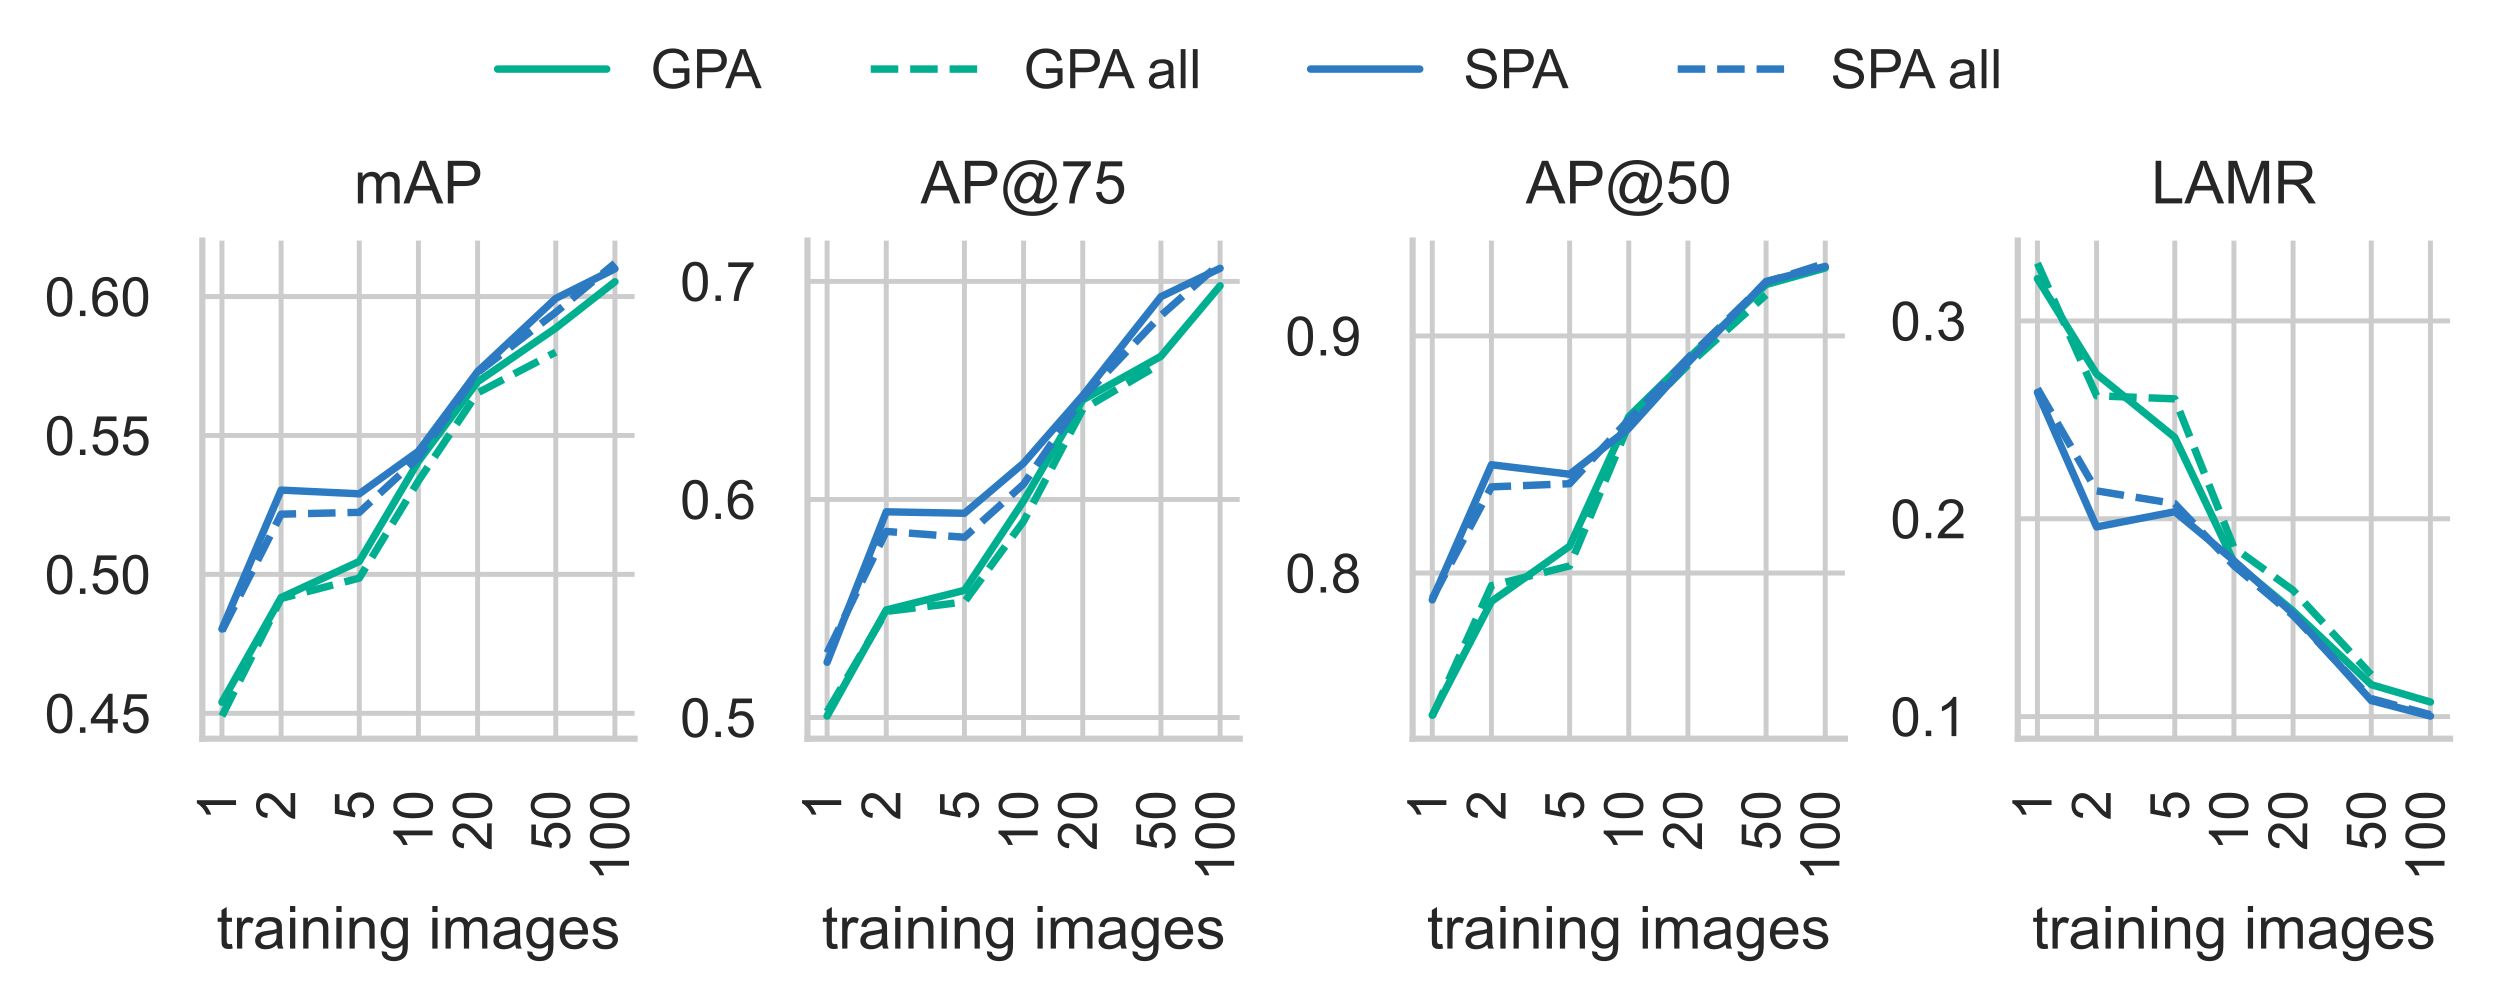 <?xml version="1.0" encoding="utf-8" standalone="no"?>
<!DOCTYPE svg PUBLIC "-//W3C//DTD SVG 1.1//EN"
  "http://www.w3.org/Graphics/SVG/1.1/DTD/svg11.dtd">
<!-- Created with matplotlib (https://matplotlib.org/) -->
<svg height="162.205pt" version="1.1" viewBox="0 0 403.179 162.205" width="403.179pt" xmlns="http://www.w3.org/2000/svg" xmlns:xlink="http://www.w3.org/1999/xlink">
 <defs>
  <style type="text/css">*{stroke-linecap:butt;stroke-linejoin:round;}</style>
 </defs>
 <g id="figure_1">
  <g id="patch_1">
   <path d="M 0 162.205 
L 403.179 162.205 
L 403.179 0 
L 0 0 
z
" style="fill:#ffffff;"/>
  </g>
  <g id="axes_1">
   <g id="patch_2">
    <path d="M 32.626 119.132 
L 102.337 119.132 
L 102.337 38.8 
L 32.626 38.8 
z
" style="fill:#ffffff;"/>
   </g>
   <g id="matplotlib.axis_1">
    <g id="xtick_1">
     <g id="line2d_1">
      <path clip-path="url(#p2228c6a310)" d="M 35.794 119.132 
L 35.794 38.8 
" style="fill:none;stroke:#cccccc;stroke-linecap:round;stroke-width:0.8;"/>
     </g>
     <g id="text_1">
      <!-- 1 -->
      <g style="fill:#262626;" transform="translate(38.069 132.326)rotate(-90)scale(0.088 -0.088)">
       <defs>
        <path d="M 37.25 0 
L 28.469 0 
L 28.469 56 
Q 25.297 52.984 20.141 49.953 
Q 14.984 46.922 10.891 45.406 
L 10.891 53.906 
Q 18.266 57.375 23.781 62.297 
Q 29.297 67.234 31.594 71.875 
L 37.25 71.875 
z
" id="ArialMT-49"/>
       </defs>
       <use xlink:href="#ArialMT-49"/>
      </g>
     </g>
    </g>
    <g id="xtick_2">
     <g id="line2d_2">
      <path clip-path="url(#p2228c6a310)" d="M 45.333 119.132 
L 45.333 38.8 
" style="fill:none;stroke:#cccccc;stroke-linecap:round;stroke-width:0.8;"/>
     </g>
     <g id="text_2">
      <!-- 2 -->
      <g style="fill:#262626;" transform="translate(47.608 132.326)rotate(-90)scale(0.088 -0.088)">
       <defs>
        <path d="M 50.344 8.453 
L 50.344 0 
L 3.031 0 
Q 2.938 3.172 4.047 6.109 
Q 5.859 10.938 9.828 15.625 
Q 13.812 20.312 21.344 26.469 
Q 33.016 36.031 37.109 41.625 
Q 41.219 47.219 41.219 52.203 
Q 41.219 57.422 37.469 61 
Q 33.734 64.594 27.734 64.594 
Q 21.391 64.594 17.578 60.781 
Q 13.766 56.984 13.719 50.25 
L 4.688 51.172 
Q 5.609 61.281 11.656 66.578 
Q 17.719 71.875 27.938 71.875 
Q 38.234 71.875 44.234 66.156 
Q 50.25 60.453 50.25 52 
Q 50.25 47.703 48.484 43.547 
Q 46.734 39.406 42.656 34.812 
Q 38.578 30.219 29.109 22.219 
Q 21.188 15.578 18.938 13.203 
Q 16.703 10.844 15.234 8.453 
z
" id="ArialMT-50"/>
       </defs>
       <use xlink:href="#ArialMT-50"/>
      </g>
     </g>
    </g>
    <g id="xtick_3">
     <g id="line2d_3">
      <path clip-path="url(#p2228c6a310)" d="M 57.943 119.132 
L 57.943 38.8 
" style="fill:none;stroke:#cccccc;stroke-linecap:round;stroke-width:0.8;"/>
     </g>
     <g id="text_3">
      <!-- 5 -->
      <g style="fill:#262626;" transform="translate(60.217 132.326)rotate(-90)scale(0.088 -0.088)">
       <defs>
        <path d="M 4.156 18.75 
L 13.375 19.531 
Q 14.406 12.797 18.141 9.391 
Q 21.875 6 27.156 6 
Q 33.5 6 37.891 10.781 
Q 42.281 15.578 42.281 23.484 
Q 42.281 31 38.062 35.344 
Q 33.844 39.703 27 39.703 
Q 22.75 39.703 19.328 37.766 
Q 15.922 35.844 13.969 32.766 
L 5.719 33.844 
L 12.641 70.609 
L 48.25 70.609 
L 48.25 62.203 
L 19.672 62.203 
L 15.828 42.969 
Q 22.266 47.469 29.344 47.469 
Q 38.719 47.469 45.156 40.969 
Q 51.609 34.469 51.609 24.266 
Q 51.609 14.547 45.953 7.469 
Q 39.062 -1.219 27.156 -1.219 
Q 17.391 -1.219 11.203 4.25 
Q 5.031 9.719 4.156 18.75 
z
" id="ArialMT-53"/>
       </defs>
       <use xlink:href="#ArialMT-53"/>
      </g>
     </g>
    </g>
    <g id="xtick_4">
     <g id="line2d_4">
      <path clip-path="url(#p2228c6a310)" d="M 67.481 119.132 
L 67.481 38.8 
" style="fill:none;stroke:#cccccc;stroke-linecap:round;stroke-width:0.8;"/>
     </g>
     <g id="text_4">
      <!-- 10 -->
      <g style="fill:#262626;" transform="translate(69.756 137.219)rotate(-90)scale(0.088 -0.088)">
       <defs>
        <path d="M 4.156 35.297 
Q 4.156 48 6.766 55.734 
Q 9.375 63.484 14.516 67.672 
Q 19.672 71.875 27.484 71.875 
Q 33.25 71.875 37.594 69.547 
Q 41.938 67.234 44.766 62.859 
Q 47.609 58.5 49.219 52.219 
Q 50.828 45.953 50.828 35.297 
Q 50.828 22.703 48.234 14.969 
Q 45.656 7.234 40.5 3 
Q 35.359 -1.219 27.484 -1.219 
Q 17.141 -1.219 11.234 6.203 
Q 4.156 15.141 4.156 35.297 
z
M 13.188 35.297 
Q 13.188 17.672 17.312 11.828 
Q 21.438 6 27.484 6 
Q 33.547 6 37.672 11.859 
Q 41.797 17.719 41.797 35.297 
Q 41.797 52.984 37.672 58.781 
Q 33.547 64.594 27.391 64.594 
Q 21.344 64.594 17.719 59.469 
Q 13.188 52.938 13.188 35.297 
z
" id="ArialMT-48"/>
       </defs>
       <use xlink:href="#ArialMT-49"/>
       <use x="55.615" xlink:href="#ArialMT-48"/>
      </g>
     </g>
    </g>
    <g id="xtick_5">
     <g id="line2d_5">
      <path clip-path="url(#p2228c6a310)" d="M 77.02 119.132 
L 77.02 38.8 
" style="fill:none;stroke:#cccccc;stroke-linecap:round;stroke-width:0.8;"/>
     </g>
     <g id="text_5">
      <!-- 20 -->
      <g style="fill:#262626;" transform="translate(79.295 137.219)rotate(-90)scale(0.088 -0.088)">
       <use xlink:href="#ArialMT-50"/>
       <use x="55.615" xlink:href="#ArialMT-48"/>
      </g>
     </g>
    </g>
    <g id="xtick_6">
     <g id="line2d_6">
      <path clip-path="url(#p2228c6a310)" d="M 89.629 119.132 
L 89.629 38.8 
" style="fill:none;stroke:#cccccc;stroke-linecap:round;stroke-width:0.8;"/>
     </g>
     <g id="text_6">
      <!-- 50 -->
      <g style="fill:#262626;" transform="translate(91.904 137.219)rotate(-90)scale(0.088 -0.088)">
       <use xlink:href="#ArialMT-53"/>
       <use x="55.615" xlink:href="#ArialMT-48"/>
      </g>
     </g>
    </g>
    <g id="xtick_7">
     <g id="line2d_7">
      <path clip-path="url(#p2228c6a310)" d="M 99.168 119.132 
L 99.168 38.8 
" style="fill:none;stroke:#cccccc;stroke-linecap:round;stroke-width:0.8;"/>
     </g>
     <g id="text_7">
      <!-- 100 -->
      <g style="fill:#262626;" transform="translate(101.443 142.113)rotate(-90)scale(0.088 -0.088)">
       <use xlink:href="#ArialMT-49"/>
       <use x="55.615" xlink:href="#ArialMT-48"/>
       <use x="111.23" xlink:href="#ArialMT-48"/>
      </g>
     </g>
    </g>
    <g id="xtick_8"/>
    <g id="xtick_9"/>
    <g id="xtick_10"/>
    <g id="xtick_11"/>
    <g id="xtick_12"/>
    <g id="xtick_13"/>
    <g id="xtick_14"/>
    <g id="xtick_15"/>
    <g id="xtick_16"/>
    <g id="xtick_17"/>
    <g id="xtick_18"/>
    <g id="xtick_19"/>
    <g id="xtick_20"/>
    <g id="xtick_21"/>
    <g id="text_8">
     <!-- training images -->
     <g style="fill:#262626;" transform="translate(34.933 152.984)scale(0.096 -0.096)">
      <defs>
       <path d="M 25.781 7.859 
L 27.047 0.094 
Q 23.344 -0.688 20.406 -0.688 
Q 15.625 -0.688 12.984 0.828 
Q 10.359 2.344 9.281 4.812 
Q 8.203 7.281 8.203 15.188 
L 8.203 45.016 
L 1.766 45.016 
L 1.766 51.859 
L 8.203 51.859 
L 8.203 64.703 
L 16.938 69.969 
L 16.938 51.859 
L 25.781 51.859 
L 25.781 45.016 
L 16.938 45.016 
L 16.938 14.703 
Q 16.938 10.938 17.406 9.859 
Q 17.875 8.797 18.922 8.156 
Q 19.969 7.516 21.922 7.516 
Q 23.391 7.516 25.781 7.859 
z
" id="ArialMT-116"/>
       <path d="M 6.5 0 
L 6.5 51.859 
L 14.406 51.859 
L 14.406 44 
Q 17.438 49.516 20 51.266 
Q 22.562 53.031 25.641 53.031 
Q 30.078 53.031 34.672 50.203 
L 31.641 42.047 
Q 28.422 43.953 25.203 43.953 
Q 22.312 43.953 20.016 42.219 
Q 17.719 40.484 16.75 37.406 
Q 15.281 32.719 15.281 27.156 
L 15.281 0 
z
" id="ArialMT-114"/>
       <path d="M 40.438 6.391 
Q 35.547 2.25 31.031 0.531 
Q 26.516 -1.172 21.344 -1.172 
Q 12.797 -1.172 8.203 3 
Q 3.609 7.172 3.609 13.672 
Q 3.609 17.484 5.344 20.625 
Q 7.078 23.781 9.891 25.688 
Q 12.703 27.594 16.219 28.562 
Q 18.797 29.25 24.031 29.891 
Q 34.672 31.156 39.703 32.906 
Q 39.75 34.719 39.75 35.203 
Q 39.75 40.578 37.25 42.781 
Q 33.891 45.75 27.25 45.75 
Q 21.047 45.75 18.094 43.578 
Q 15.141 41.406 13.719 35.891 
L 5.125 37.062 
Q 6.297 42.578 8.984 45.969 
Q 11.672 49.359 16.75 51.188 
Q 21.828 53.031 28.516 53.031 
Q 35.156 53.031 39.297 51.469 
Q 43.453 49.906 45.406 47.531 
Q 47.359 45.172 48.141 41.547 
Q 48.578 39.312 48.578 33.453 
L 48.578 21.734 
Q 48.578 9.469 49.141 6.219 
Q 49.703 2.984 51.375 0 
L 42.188 0 
Q 40.828 2.734 40.438 6.391 
z
M 39.703 26.031 
Q 34.906 24.078 25.344 22.703 
Q 19.922 21.922 17.672 20.938 
Q 15.438 19.969 14.203 18.094 
Q 12.984 16.219 12.984 13.922 
Q 12.984 10.406 15.641 8.062 
Q 18.312 5.719 23.438 5.719 
Q 28.516 5.719 32.469 7.938 
Q 36.422 10.156 38.281 14.016 
Q 39.703 17 39.703 22.797 
z
" id="ArialMT-97"/>
       <path d="M 6.641 61.469 
L 6.641 71.578 
L 15.438 71.578 
L 15.438 61.469 
z
M 6.641 0 
L 6.641 51.859 
L 15.438 51.859 
L 15.438 0 
z
" id="ArialMT-105"/>
       <path d="M 6.594 0 
L 6.594 51.859 
L 14.5 51.859 
L 14.5 44.484 
Q 20.219 53.031 31 53.031 
Q 35.688 53.031 39.625 51.344 
Q 43.562 49.656 45.516 46.922 
Q 47.469 44.188 48.25 40.438 
Q 48.734 37.984 48.734 31.891 
L 48.734 0 
L 39.938 0 
L 39.938 31.547 
Q 39.938 36.922 38.906 39.578 
Q 37.891 42.234 35.281 43.812 
Q 32.672 45.406 29.156 45.406 
Q 23.531 45.406 19.453 41.844 
Q 15.375 38.281 15.375 28.328 
L 15.375 0 
z
" id="ArialMT-110"/>
       <path d="M 4.984 -4.297 
L 13.531 -5.562 
Q 14.062 -9.516 16.5 -11.328 
Q 19.781 -13.766 25.438 -13.766 
Q 31.547 -13.766 34.859 -11.328 
Q 38.188 -8.891 39.359 -4.5 
Q 40.047 -1.812 39.984 6.781 
Q 34.234 0 25.641 0 
Q 14.938 0 9.078 7.719 
Q 3.219 15.438 3.219 26.219 
Q 3.219 33.641 5.906 39.906 
Q 8.594 46.188 13.688 49.609 
Q 18.797 53.031 25.688 53.031 
Q 34.859 53.031 40.828 45.609 
L 40.828 51.859 
L 48.922 51.859 
L 48.922 7.031 
Q 48.922 -5.078 46.453 -10.125 
Q 44 -15.188 38.641 -18.109 
Q 33.297 -21.047 25.484 -21.047 
Q 16.219 -21.047 10.5 -16.875 
Q 4.781 -12.703 4.984 -4.297 
z
M 12.25 26.859 
Q 12.25 16.656 16.297 11.969 
Q 20.359 7.281 26.469 7.281 
Q 32.516 7.281 36.609 11.938 
Q 40.719 16.609 40.719 26.562 
Q 40.719 36.078 36.5 40.906 
Q 32.281 45.75 26.312 45.75 
Q 20.453 45.75 16.344 40.984 
Q 12.25 36.234 12.25 26.859 
z
" id="ArialMT-103"/>
       <path id="ArialMT-32"/>
       <path d="M 6.594 0 
L 6.594 51.859 
L 14.453 51.859 
L 14.453 44.578 
Q 16.891 48.391 20.938 50.703 
Q 25 53.031 30.172 53.031 
Q 35.938 53.031 39.625 50.641 
Q 43.312 48.25 44.828 43.953 
Q 50.984 53.031 60.844 53.031 
Q 68.562 53.031 72.703 48.75 
Q 76.859 44.484 76.859 35.594 
L 76.859 0 
L 68.109 0 
L 68.109 32.672 
Q 68.109 37.938 67.25 40.25 
Q 66.406 42.578 64.156 43.984 
Q 61.922 45.406 58.891 45.406 
Q 53.422 45.406 49.797 41.766 
Q 46.188 38.141 46.188 30.125 
L 46.188 0 
L 37.406 0 
L 37.406 33.688 
Q 37.406 39.547 35.25 42.469 
Q 33.109 45.406 28.219 45.406 
Q 24.516 45.406 21.359 43.453 
Q 18.219 41.5 16.797 37.734 
Q 15.375 33.984 15.375 26.906 
L 15.375 0 
z
" id="ArialMT-109"/>
       <path d="M 42.094 16.703 
L 51.172 15.578 
Q 49.031 7.625 43.219 3.219 
Q 37.406 -1.172 28.375 -1.172 
Q 17 -1.172 10.328 5.828 
Q 3.656 12.844 3.656 25.484 
Q 3.656 38.578 10.391 45.797 
Q 17.141 53.031 27.875 53.031 
Q 38.281 53.031 44.875 45.953 
Q 51.469 38.875 51.469 26.031 
Q 51.469 25.25 51.422 23.688 
L 12.75 23.688 
Q 13.234 15.141 17.578 10.594 
Q 21.922 6.062 28.422 6.062 
Q 33.25 6.062 36.672 8.594 
Q 40.094 11.141 42.094 16.703 
z
M 13.234 30.906 
L 42.188 30.906 
Q 41.609 37.453 38.875 40.719 
Q 34.672 45.797 27.984 45.797 
Q 21.922 45.797 17.797 41.75 
Q 13.672 37.703 13.234 30.906 
z
" id="ArialMT-101"/>
       <path d="M 3.078 15.484 
L 11.766 16.844 
Q 12.5 11.625 15.844 8.844 
Q 19.188 6.062 25.203 6.062 
Q 31.25 6.062 34.172 8.516 
Q 37.109 10.984 37.109 14.312 
Q 37.109 17.281 34.516 19 
Q 32.719 20.172 25.531 21.969 
Q 15.875 24.422 12.141 26.203 
Q 8.406 27.984 6.469 31.125 
Q 4.547 34.281 4.547 38.094 
Q 4.547 41.547 6.125 44.5 
Q 7.719 47.469 10.453 49.422 
Q 12.5 50.922 16.031 51.969 
Q 19.578 53.031 23.641 53.031 
Q 29.734 53.031 34.344 51.266 
Q 38.969 49.516 41.156 46.5 
Q 43.359 43.5 44.188 38.484 
L 35.594 37.312 
Q 35.016 41.312 32.203 43.547 
Q 29.391 45.797 24.266 45.797 
Q 18.219 45.797 15.625 43.797 
Q 13.031 41.797 13.031 39.109 
Q 13.031 37.406 14.109 36.031 
Q 15.188 34.625 17.484 33.688 
Q 18.797 33.203 25.25 31.453 
Q 34.578 28.953 38.25 27.359 
Q 41.938 25.781 44.031 22.75 
Q 46.141 19.734 46.141 15.234 
Q 46.141 10.844 43.578 6.953 
Q 41.016 3.078 36.172 0.953 
Q 31.344 -1.172 25.25 -1.172 
Q 15.141 -1.172 9.844 3.031 
Q 4.547 7.234 3.078 15.484 
z
" id="ArialMT-115"/>
      </defs>
      <use xlink:href="#ArialMT-116"/>
      <use x="27.783" xlink:href="#ArialMT-114"/>
      <use x="61.084" xlink:href="#ArialMT-97"/>
      <use x="116.699" xlink:href="#ArialMT-105"/>
      <use x="138.916" xlink:href="#ArialMT-110"/>
      <use x="194.531" xlink:href="#ArialMT-105"/>
      <use x="216.748" xlink:href="#ArialMT-110"/>
      <use x="272.363" xlink:href="#ArialMT-103"/>
      <use x="327.979" xlink:href="#ArialMT-32"/>
      <use x="355.762" xlink:href="#ArialMT-105"/>
      <use x="377.979" xlink:href="#ArialMT-109"/>
      <use x="461.279" xlink:href="#ArialMT-97"/>
      <use x="516.895" xlink:href="#ArialMT-103"/>
      <use x="572.51" xlink:href="#ArialMT-101"/>
      <use x="628.125" xlink:href="#ArialMT-115"/>
     </g>
    </g>
   </g>
   <g id="matplotlib.axis_2">
    <g id="ytick_1">
     <g id="line2d_8">
      <path clip-path="url(#p2228c6a310)" d="M 32.626 115.033 
L 102.337 115.033 
" style="fill:none;stroke:#cccccc;stroke-linecap:round;stroke-width:0.8;"/>
     </g>
     <g id="text_9">
      <!-- 0.45 -->
      <g style="fill:#262626;" transform="translate(7.2 118.182)scale(0.088 -0.088)">
       <defs>
        <path d="M 9.078 0 
L 9.078 10.016 
L 19.094 10.016 
L 19.094 0 
z
" id="ArialMT-46"/>
        <path d="M 32.328 0 
L 32.328 17.141 
L 1.266 17.141 
L 1.266 25.203 
L 33.938 71.578 
L 41.109 71.578 
L 41.109 25.203 
L 50.781 25.203 
L 50.781 17.141 
L 41.109 17.141 
L 41.109 0 
z
M 32.328 25.203 
L 32.328 57.469 
L 9.906 25.203 
z
" id="ArialMT-52"/>
       </defs>
       <use xlink:href="#ArialMT-48"/>
       <use x="55.615" xlink:href="#ArialMT-46"/>
       <use x="83.398" xlink:href="#ArialMT-52"/>
       <use x="139.014" xlink:href="#ArialMT-53"/>
      </g>
     </g>
    </g>
    <g id="ytick_2">
     <g id="line2d_9">
      <path clip-path="url(#p2228c6a310)" d="M 32.626 92.631 
L 102.337 92.631 
" style="fill:none;stroke:#cccccc;stroke-linecap:round;stroke-width:0.8;"/>
     </g>
     <g id="text_10">
      <!-- 0.50 -->
      <g style="fill:#262626;" transform="translate(7.2 95.78)scale(0.088 -0.088)">
       <use xlink:href="#ArialMT-48"/>
       <use x="55.615" xlink:href="#ArialMT-46"/>
       <use x="83.398" xlink:href="#ArialMT-53"/>
       <use x="139.014" xlink:href="#ArialMT-48"/>
      </g>
     </g>
    </g>
    <g id="ytick_3">
     <g id="line2d_10">
      <path clip-path="url(#p2228c6a310)" d="M 32.626 70.229 
L 102.337 70.229 
" style="fill:none;stroke:#cccccc;stroke-linecap:round;stroke-width:0.8;"/>
     </g>
     <g id="text_11">
      <!-- 0.55 -->
      <g style="fill:#262626;" transform="translate(7.2 73.379)scale(0.088 -0.088)">
       <use xlink:href="#ArialMT-48"/>
       <use x="55.615" xlink:href="#ArialMT-46"/>
       <use x="83.398" xlink:href="#ArialMT-53"/>
       <use x="139.014" xlink:href="#ArialMT-53"/>
      </g>
     </g>
    </g>
    <g id="ytick_4">
     <g id="line2d_11">
      <path clip-path="url(#p2228c6a310)" d="M 32.626 47.828 
L 102.337 47.828 
" style="fill:none;stroke:#cccccc;stroke-linecap:round;stroke-width:0.8;"/>
     </g>
     <g id="text_12">
      <!-- 0.60 -->
      <g style="fill:#262626;" transform="translate(7.2 50.977)scale(0.088 -0.088)">
       <defs>
        <path d="M 49.75 54.047 
L 41.016 53.375 
Q 39.844 58.547 37.703 60.891 
Q 34.125 64.656 28.906 64.656 
Q 24.703 64.656 21.531 62.312 
Q 17.391 59.281 14.984 53.469 
Q 12.594 47.656 12.5 36.922 
Q 15.672 41.75 20.266 44.094 
Q 24.859 46.438 29.891 46.438 
Q 38.672 46.438 44.844 39.969 
Q 51.031 33.5 51.031 23.25 
Q 51.031 16.5 48.125 10.719 
Q 45.219 4.938 40.141 1.859 
Q 35.062 -1.219 28.609 -1.219 
Q 17.625 -1.219 10.688 6.859 
Q 3.766 14.938 3.766 33.5 
Q 3.766 54.25 11.422 63.672 
Q 18.109 71.875 29.438 71.875 
Q 37.891 71.875 43.281 67.141 
Q 48.688 62.406 49.75 54.047 
z
M 13.875 23.188 
Q 13.875 18.656 15.797 14.5 
Q 17.719 10.359 21.188 8.172 
Q 24.656 6 28.469 6 
Q 34.031 6 38.031 10.484 
Q 42.047 14.984 42.047 22.703 
Q 42.047 30.125 38.078 34.391 
Q 34.125 38.672 28.125 38.672 
Q 22.172 38.672 18.016 34.391 
Q 13.875 30.125 13.875 23.188 
z
" id="ArialMT-54"/>
       </defs>
       <use xlink:href="#ArialMT-48"/>
       <use x="55.615" xlink:href="#ArialMT-46"/>
       <use x="83.398" xlink:href="#ArialMT-54"/>
       <use x="139.014" xlink:href="#ArialMT-48"/>
      </g>
     </g>
    </g>
   </g>
   <g id="line2d_12">
    <path clip-path="url(#p2228c6a310)" d="M 35.794 113.24 
L 45.333 96.365 
L 57.943 90.54 
L 67.481 74.411 
L 77.02 61.567 
L 89.629 52.906 
L 99.168 45.438 
" style="fill:none;stroke:#00af90;stroke-linecap:round;stroke-width:1.2;"/>
   </g>
   <g id="line2d_13">
    <path clip-path="url(#p2228c6a310)" d="M 35.794 115.481 
L 45.333 96.514 
L 57.943 93.228 
L 67.481 77.547 
L 77.02 63.36 
L 89.629 56.788 
" style="fill:none;stroke:#00af90;stroke-dasharray:4.44,1.92;stroke-dashoffset:0;stroke-width:1.2;"/>
   </g>
   <g id="line2d_14">
    <path clip-path="url(#p2228c6a310)" d="M 35.794 101.442 
L 45.333 79.041 
L 57.943 79.638 
L 67.481 72.768 
L 77.02 59.925 
L 89.629 48.127 
L 99.168 43.348 
" style="fill:none;stroke:#2b7ac2;stroke-linecap:round;stroke-width:1.2;"/>
   </g>
   <g id="line2d_15">
    <path clip-path="url(#p2228c6a310)" d="M 35.794 101.741 
L 45.333 82.924 
L 57.943 82.625 
L 67.481 73.814 
L 77.02 60.074 
L 89.629 50.367 
L 99.168 42.451 
" style="fill:none;stroke:#2b7ac2;stroke-dasharray:4.44,1.92;stroke-dashoffset:0;stroke-width:1.2;"/>
   </g>
   <g id="line2d_16"/>
   <g id="line2d_17"/>
   <g id="line2d_18"/>
   <g id="line2d_19"/>
   <g id="patch_3">
    <path d="M 32.626 119.132 
L 32.626 38.8 
" style="fill:none;stroke:#cccccc;stroke-linecap:square;stroke-linejoin:miter;"/>
   </g>
   <g id="patch_4">
    <path d="M 32.626 119.132 
L 102.337 119.132 
" style="fill:none;stroke:#cccccc;stroke-linecap:square;stroke-linejoin:miter;"/>
   </g>
   <g id="text_13">
    <!-- mAP -->
    <g style="fill:#262626;" transform="translate(57.079 32.8)scale(0.096 -0.096)">
     <defs>
      <path d="M -0.141 0 
L 27.344 71.578 
L 37.547 71.578 
L 66.844 0 
L 56.062 0 
L 47.703 21.688 
L 17.781 21.688 
L 9.906 0 
z
M 20.516 29.391 
L 44.781 29.391 
L 37.312 49.219 
Q 33.891 58.25 32.234 64.062 
Q 30.859 57.172 28.375 50.391 
z
" id="ArialMT-65"/>
      <path d="M 7.719 0 
L 7.719 71.578 
L 34.719 71.578 
Q 41.844 71.578 45.609 70.906 
Q 50.875 70.016 54.438 67.547 
Q 58.016 65.094 60.188 60.641 
Q 62.359 56.203 62.359 50.875 
Q 62.359 41.75 56.547 35.422 
Q 50.734 29.109 35.547 29.109 
L 17.188 29.109 
L 17.188 0 
z
M 17.188 37.547 
L 35.688 37.547 
Q 44.875 37.547 48.734 40.969 
Q 52.594 44.391 52.594 50.594 
Q 52.594 55.078 50.312 58.266 
Q 48.047 61.469 44.344 62.5 
Q 41.938 63.141 35.5 63.141 
L 17.188 63.141 
z
" id="ArialMT-80"/>
     </defs>
     <use xlink:href="#ArialMT-109"/>
     <use x="83.301" xlink:href="#ArialMT-65"/>
     <use x="150" xlink:href="#ArialMT-80"/>
    </g>
   </g>
   <g id="legend_1"/>
  </g>
  <g id="axes_2">
   <g id="patch_5">
    <path d="M 130.221 119.132 
L 199.933 119.132 
L 199.933 38.8 
L 130.221 38.8 
z
" style="fill:#ffffff;"/>
   </g>
   <g id="matplotlib.axis_3">
    <g id="xtick_22">
     <g id="line2d_20">
      <path clip-path="url(#pb04ce4c3c6)" d="M 133.39 119.132 
L 133.39 38.8 
" style="fill:none;stroke:#cccccc;stroke-linecap:round;stroke-width:0.8;"/>
     </g>
     <g id="text_14">
      <!-- 1 -->
      <g style="fill:#262626;" transform="translate(135.665 132.326)rotate(-90)scale(0.088 -0.088)">
       <use xlink:href="#ArialMT-49"/>
      </g>
     </g>
    </g>
    <g id="xtick_23">
     <g id="line2d_21">
      <path clip-path="url(#pb04ce4c3c6)" d="M 142.929 119.132 
L 142.929 38.8 
" style="fill:none;stroke:#cccccc;stroke-linecap:round;stroke-width:0.8;"/>
     </g>
     <g id="text_15">
      <!-- 2 -->
      <g style="fill:#262626;" transform="translate(145.204 132.326)rotate(-90)scale(0.088 -0.088)">
       <use xlink:href="#ArialMT-50"/>
      </g>
     </g>
    </g>
    <g id="xtick_24">
     <g id="line2d_22">
      <path clip-path="url(#pb04ce4c3c6)" d="M 155.538 119.132 
L 155.538 38.8 
" style="fill:none;stroke:#cccccc;stroke-linecap:round;stroke-width:0.8;"/>
     </g>
     <g id="text_16">
      <!-- 5 -->
      <g style="fill:#262626;" transform="translate(157.813 132.326)rotate(-90)scale(0.088 -0.088)">
       <use xlink:href="#ArialMT-53"/>
      </g>
     </g>
    </g>
    <g id="xtick_25">
     <g id="line2d_23">
      <path clip-path="url(#pb04ce4c3c6)" d="M 165.077 119.132 
L 165.077 38.8 
" style="fill:none;stroke:#cccccc;stroke-linecap:round;stroke-width:0.8;"/>
     </g>
     <g id="text_17">
      <!-- 10 -->
      <g style="fill:#262626;" transform="translate(167.352 137.219)rotate(-90)scale(0.088 -0.088)">
       <use xlink:href="#ArialMT-49"/>
       <use x="55.615" xlink:href="#ArialMT-48"/>
      </g>
     </g>
    </g>
    <g id="xtick_26">
     <g id="line2d_24">
      <path clip-path="url(#pb04ce4c3c6)" d="M 174.616 119.132 
L 174.616 38.8 
" style="fill:none;stroke:#cccccc;stroke-linecap:round;stroke-width:0.8;"/>
     </g>
     <g id="text_18">
      <!-- 20 -->
      <g style="fill:#262626;" transform="translate(176.891 137.219)rotate(-90)scale(0.088 -0.088)">
       <use xlink:href="#ArialMT-50"/>
       <use x="55.615" xlink:href="#ArialMT-48"/>
      </g>
     </g>
    </g>
    <g id="xtick_27">
     <g id="line2d_25">
      <path clip-path="url(#pb04ce4c3c6)" d="M 187.225 119.132 
L 187.225 38.8 
" style="fill:none;stroke:#cccccc;stroke-linecap:round;stroke-width:0.8;"/>
     </g>
     <g id="text_19">
      <!-- 50 -->
      <g style="fill:#262626;" transform="translate(189.5 137.219)rotate(-90)scale(0.088 -0.088)">
       <use xlink:href="#ArialMT-53"/>
       <use x="55.615" xlink:href="#ArialMT-48"/>
      </g>
     </g>
    </g>
    <g id="xtick_28">
     <g id="line2d_26">
      <path clip-path="url(#pb04ce4c3c6)" d="M 196.764 119.132 
L 196.764 38.8 
" style="fill:none;stroke:#cccccc;stroke-linecap:round;stroke-width:0.8;"/>
     </g>
     <g id="text_20">
      <!-- 100 -->
      <g style="fill:#262626;" transform="translate(199.039 142.113)rotate(-90)scale(0.088 -0.088)">
       <use xlink:href="#ArialMT-49"/>
       <use x="55.615" xlink:href="#ArialMT-48"/>
       <use x="111.23" xlink:href="#ArialMT-48"/>
      </g>
     </g>
    </g>
    <g id="xtick_29"/>
    <g id="xtick_30"/>
    <g id="xtick_31"/>
    <g id="xtick_32"/>
    <g id="xtick_33"/>
    <g id="xtick_34"/>
    <g id="xtick_35"/>
    <g id="xtick_36"/>
    <g id="xtick_37"/>
    <g id="xtick_38"/>
    <g id="xtick_39"/>
    <g id="xtick_40"/>
    <g id="xtick_41"/>
    <g id="xtick_42"/>
    <g id="text_21">
     <!-- training images -->
     <g style="fill:#262626;" transform="translate(132.529 152.984)scale(0.096 -0.096)">
      <use xlink:href="#ArialMT-116"/>
      <use x="27.783" xlink:href="#ArialMT-114"/>
      <use x="61.084" xlink:href="#ArialMT-97"/>
      <use x="116.699" xlink:href="#ArialMT-105"/>
      <use x="138.916" xlink:href="#ArialMT-110"/>
      <use x="194.531" xlink:href="#ArialMT-105"/>
      <use x="216.748" xlink:href="#ArialMT-110"/>
      <use x="272.363" xlink:href="#ArialMT-103"/>
      <use x="327.979" xlink:href="#ArialMT-32"/>
      <use x="355.762" xlink:href="#ArialMT-105"/>
      <use x="377.979" xlink:href="#ArialMT-109"/>
      <use x="461.279" xlink:href="#ArialMT-97"/>
      <use x="516.895" xlink:href="#ArialMT-103"/>
      <use x="572.51" xlink:href="#ArialMT-101"/>
      <use x="628.125" xlink:href="#ArialMT-115"/>
     </g>
    </g>
   </g>
   <g id="matplotlib.axis_4">
    <g id="ytick_5">
     <g id="line2d_27">
      <path clip-path="url(#pb04ce4c3c6)" d="M 130.221 115.715 
L 199.933 115.715 
" style="fill:none;stroke:#cccccc;stroke-linecap:round;stroke-width:0.8;"/>
     </g>
     <g id="text_22">
      <!-- 0.5 -->
      <g style="fill:#262626;" transform="translate(109.689 118.864)scale(0.088 -0.088)">
       <use xlink:href="#ArialMT-48"/>
       <use x="55.615" xlink:href="#ArialMT-46"/>
       <use x="83.398" xlink:href="#ArialMT-53"/>
      </g>
     </g>
    </g>
    <g id="ytick_6">
     <g id="line2d_28">
      <path clip-path="url(#pb04ce4c3c6)" d="M 130.221 80.548 
L 199.933 80.548 
" style="fill:none;stroke:#cccccc;stroke-linecap:round;stroke-width:0.8;"/>
     </g>
     <g id="text_23">
      <!-- 0.6 -->
      <g style="fill:#262626;" transform="translate(109.689 83.698)scale(0.088 -0.088)">
       <use xlink:href="#ArialMT-48"/>
       <use x="55.615" xlink:href="#ArialMT-46"/>
       <use x="83.398" xlink:href="#ArialMT-54"/>
      </g>
     </g>
    </g>
    <g id="ytick_7">
     <g id="line2d_29">
      <path clip-path="url(#pb04ce4c3c6)" d="M 130.221 45.382 
L 199.933 45.382 
" style="fill:none;stroke:#cccccc;stroke-linecap:round;stroke-width:0.8;"/>
     </g>
     <g id="text_24">
      <!-- 0.7 -->
      <g style="fill:#262626;" transform="translate(109.689 48.531)scale(0.088 -0.088)">
       <defs>
        <path d="M 4.734 62.203 
L 4.734 70.656 
L 51.078 70.656 
L 51.078 63.812 
Q 44.234 56.547 37.516 44.484 
Q 30.812 32.422 27.156 19.672 
Q 24.516 10.688 23.781 0 
L 14.75 0 
Q 14.891 8.453 18.062 20.406 
Q 21.234 32.375 27.172 43.484 
Q 33.109 54.594 39.797 62.203 
z
" id="ArialMT-55"/>
       </defs>
       <use xlink:href="#ArialMT-48"/>
       <use x="55.615" xlink:href="#ArialMT-46"/>
       <use x="83.398" xlink:href="#ArialMT-55"/>
      </g>
     </g>
    </g>
   </g>
   <g id="line2d_30">
    <path clip-path="url(#pb04ce4c3c6)" d="M 133.39 115.481 
L 142.929 98.366 
L 155.538 95.201 
L 165.077 80.783 
L 174.616 64.489 
L 187.225 57.456 
L 196.764 46.085 
" style="fill:none;stroke:#00af90;stroke-linecap:round;stroke-width:1.2;"/>
   </g>
   <g id="line2d_31">
    <path clip-path="url(#pb04ce4c3c6)" d="M 133.39 114.777 
L 142.929 98.601 
L 155.538 97.077 
L 165.077 84.065 
L 174.616 66.013 
L 187.225 58.628 
" style="fill:none;stroke:#00af90;stroke-dasharray:4.44,1.92;stroke-dashoffset:0;stroke-width:1.2;"/>
   </g>
   <g id="line2d_32">
    <path clip-path="url(#pb04ce4c3c6)" d="M 133.39 106.806 
L 142.929 82.541 
L 155.538 82.776 
L 165.077 74.687 
L 174.616 63.786 
L 187.225 47.844 
L 196.764 43.272 
" style="fill:none;stroke:#2b7ac2;stroke-linecap:round;stroke-width:1.2;"/>
   </g>
   <g id="line2d_33">
    <path clip-path="url(#pb04ce4c3c6)" d="M 133.39 105.282 
L 142.929 85.706 
L 155.538 86.644 
L 165.077 78.087 
L 174.616 64.137 
L 187.225 50.891 
L 196.764 42.451 
" style="fill:none;stroke:#2b7ac2;stroke-dasharray:4.44,1.92;stroke-dashoffset:0;stroke-width:1.2;"/>
   </g>
   <g id="patch_6">
    <path d="M 130.221 119.132 
L 130.221 38.8 
" style="fill:none;stroke:#cccccc;stroke-linecap:square;stroke-linejoin:miter;"/>
   </g>
   <g id="patch_7">
    <path d="M 130.221 119.132 
L 199.933 119.132 
" style="fill:none;stroke:#cccccc;stroke-linecap:square;stroke-linejoin:miter;"/>
   </g>
   <g id="text_25">
    <!-- AP@75 -->
    <g style="fill:#262626;" transform="translate(148.462 32.8)scale(0.096 -0.096)">
     <defs>
      <path d="M 56.688 7.953 
Q 53.516 4.297 49.578 2.078 
Q 45.656 -0.141 41.703 -0.141 
Q 37.359 -0.141 33.25 2.391 
Q 29.156 4.938 26.594 10.203 
Q 24.031 15.484 24.031 21.781 
Q 24.031 29.547 28 37.328 
Q 31.984 45.125 37.891 49.031 
Q 43.797 52.938 49.359 52.938 
Q 53.609 52.938 57.469 50.703 
Q 61.328 48.484 64.109 43.953 
L 65.766 51.516 
L 74.516 51.516 
L 67.484 18.75 
Q 66.016 11.922 66.016 11.188 
Q 66.016 9.859 67.016 8.906 
Q 68.016 7.953 69.438 7.953 
Q 72.016 7.953 76.219 10.938 
Q 81.781 14.844 85.031 21.406 
Q 88.281 27.984 88.281 34.969 
Q 88.281 43.109 84.109 50.188 
Q 79.938 57.281 71.656 61.516 
Q 63.375 65.766 53.375 65.766 
Q 41.938 65.766 32.484 60.422 
Q 23.047 55.078 17.844 45.094 
Q 12.641 35.109 12.641 23.688 
Q 12.641 11.719 17.844 3.078 
Q 23.047 -5.562 32.875 -9.688 
Q 42.719 -13.812 54.688 -13.812 
Q 67.484 -13.812 76.125 -9.516 
Q 84.766 -5.219 89.062 0.922 
L 97.906 0.922 
Q 95.406 -4.203 89.344 -9.516 
Q 83.297 -14.844 74.953 -17.938 
Q 66.609 -21.047 54.828 -21.047 
Q 44 -21.047 34.844 -18.266 
Q 25.688 -15.484 19.234 -9.891 
Q 12.797 -4.297 9.516 2.984 
Q 5.422 12.203 5.422 22.906 
Q 5.422 34.812 10.297 45.609 
Q 16.266 58.844 27.219 65.875 
Q 38.188 72.906 53.812 72.906 
Q 65.922 72.906 75.562 67.938 
Q 85.203 62.984 90.766 53.172 
Q 95.516 44.734 95.516 34.812 
Q 95.516 20.656 85.547 9.672 
Q 76.656 -0.203 66.109 -0.203 
Q 62.75 -0.203 60.672 0.828 
Q 58.594 1.859 57.625 3.766 
Q 56.984 4.984 56.688 7.953 
z
M 33.062 21.188 
Q 33.062 14.5 36.234 10.781 
Q 39.406 7.078 43.5 7.078 
Q 46.234 7.078 49.266 8.719 
Q 52.297 10.359 55.047 13.578 
Q 57.812 16.797 59.562 21.75 
Q 61.328 26.703 61.328 31.688 
Q 61.328 38.328 58.031 41.984 
Q 54.734 45.656 50 45.656 
Q 46.875 45.656 44.109 44.062 
Q 41.359 42.484 38.766 38.969 
Q 36.188 35.453 34.625 30.422 
Q 33.062 25.391 33.062 21.188 
z
" id="ArialMT-64"/>
     </defs>
     <use xlink:href="#ArialMT-65"/>
     <use x="66.699" xlink:href="#ArialMT-80"/>
     <use x="133.398" xlink:href="#ArialMT-64"/>
     <use x="234.912" xlink:href="#ArialMT-55"/>
     <use x="290.527" xlink:href="#ArialMT-53"/>
    </g>
   </g>
  </g>
  <g id="axes_3">
   <g id="patch_8">
    <path d="M 227.817 119.132 
L 297.528 119.132 
L 297.528 38.8 
L 227.817 38.8 
z
" style="fill:#ffffff;"/>
   </g>
   <g id="matplotlib.axis_5">
    <g id="xtick_43">
     <g id="line2d_34">
      <path clip-path="url(#pb97f4761e9)" d="M 230.986 119.132 
L 230.986 38.8 
" style="fill:none;stroke:#cccccc;stroke-linecap:round;stroke-width:0.8;"/>
     </g>
     <g id="text_26">
      <!-- 1 -->
      <g style="fill:#262626;" transform="translate(233.261 132.326)rotate(-90)scale(0.088 -0.088)">
       <use xlink:href="#ArialMT-49"/>
      </g>
     </g>
    </g>
    <g id="xtick_44">
     <g id="line2d_35">
      <path clip-path="url(#pb97f4761e9)" d="M 240.524 119.132 
L 240.524 38.8 
" style="fill:none;stroke:#cccccc;stroke-linecap:round;stroke-width:0.8;"/>
     </g>
     <g id="text_27">
      <!-- 2 -->
      <g style="fill:#262626;" transform="translate(242.799 132.326)rotate(-90)scale(0.088 -0.088)">
       <use xlink:href="#ArialMT-50"/>
      </g>
     </g>
    </g>
    <g id="xtick_45">
     <g id="line2d_36">
      <path clip-path="url(#pb97f4761e9)" d="M 253.134 119.132 
L 253.134 38.8 
" style="fill:none;stroke:#cccccc;stroke-linecap:round;stroke-width:0.8;"/>
     </g>
     <g id="text_28">
      <!-- 5 -->
      <g style="fill:#262626;" transform="translate(255.409 132.326)rotate(-90)scale(0.088 -0.088)">
       <use xlink:href="#ArialMT-53"/>
      </g>
     </g>
    </g>
    <g id="xtick_46">
     <g id="line2d_37">
      <path clip-path="url(#pb97f4761e9)" d="M 262.673 119.132 
L 262.673 38.8 
" style="fill:none;stroke:#cccccc;stroke-linecap:round;stroke-width:0.8;"/>
     </g>
     <g id="text_29">
      <!-- 10 -->
      <g style="fill:#262626;" transform="translate(264.948 137.219)rotate(-90)scale(0.088 -0.088)">
       <use xlink:href="#ArialMT-49"/>
       <use x="55.615" xlink:href="#ArialMT-48"/>
      </g>
     </g>
    </g>
    <g id="xtick_47">
     <g id="line2d_38">
      <path clip-path="url(#pb97f4761e9)" d="M 272.211 119.132 
L 272.211 38.8 
" style="fill:none;stroke:#cccccc;stroke-linecap:round;stroke-width:0.8;"/>
     </g>
     <g id="text_30">
      <!-- 20 -->
      <g style="fill:#262626;" transform="translate(274.486 137.219)rotate(-90)scale(0.088 -0.088)">
       <use xlink:href="#ArialMT-50"/>
       <use x="55.615" xlink:href="#ArialMT-48"/>
      </g>
     </g>
    </g>
    <g id="xtick_48">
     <g id="line2d_39">
      <path clip-path="url(#pb97f4761e9)" d="M 284.821 119.132 
L 284.821 38.8 
" style="fill:none;stroke:#cccccc;stroke-linecap:round;stroke-width:0.8;"/>
     </g>
     <g id="text_31">
      <!-- 50 -->
      <g style="fill:#262626;" transform="translate(287.096 137.219)rotate(-90)scale(0.088 -0.088)">
       <use xlink:href="#ArialMT-53"/>
       <use x="55.615" xlink:href="#ArialMT-48"/>
      </g>
     </g>
    </g>
    <g id="xtick_49">
     <g id="line2d_40">
      <path clip-path="url(#pb97f4761e9)" d="M 294.36 119.132 
L 294.36 38.8 
" style="fill:none;stroke:#cccccc;stroke-linecap:round;stroke-width:0.8;"/>
     </g>
     <g id="text_32">
      <!-- 100 -->
      <g style="fill:#262626;" transform="translate(296.635 142.113)rotate(-90)scale(0.088 -0.088)">
       <use xlink:href="#ArialMT-49"/>
       <use x="55.615" xlink:href="#ArialMT-48"/>
       <use x="111.23" xlink:href="#ArialMT-48"/>
      </g>
     </g>
    </g>
    <g id="xtick_50"/>
    <g id="xtick_51"/>
    <g id="xtick_52"/>
    <g id="xtick_53"/>
    <g id="xtick_54"/>
    <g id="xtick_55"/>
    <g id="xtick_56"/>
    <g id="xtick_57"/>
    <g id="xtick_58"/>
    <g id="xtick_59"/>
    <g id="xtick_60"/>
    <g id="xtick_61"/>
    <g id="xtick_62"/>
    <g id="xtick_63"/>
    <g id="text_33">
     <!-- training images -->
     <g style="fill:#262626;" transform="translate(230.125 152.984)scale(0.096 -0.096)">
      <use xlink:href="#ArialMT-116"/>
      <use x="27.783" xlink:href="#ArialMT-114"/>
      <use x="61.084" xlink:href="#ArialMT-97"/>
      <use x="116.699" xlink:href="#ArialMT-105"/>
      <use x="138.916" xlink:href="#ArialMT-110"/>
      <use x="194.531" xlink:href="#ArialMT-105"/>
      <use x="216.748" xlink:href="#ArialMT-110"/>
      <use x="272.363" xlink:href="#ArialMT-103"/>
      <use x="327.979" xlink:href="#ArialMT-32"/>
      <use x="355.762" xlink:href="#ArialMT-105"/>
      <use x="377.979" xlink:href="#ArialMT-109"/>
      <use x="461.279" xlink:href="#ArialMT-97"/>
      <use x="516.895" xlink:href="#ArialMT-103"/>
      <use x="572.51" xlink:href="#ArialMT-101"/>
      <use x="628.125" xlink:href="#ArialMT-115"/>
     </g>
    </g>
   </g>
   <g id="matplotlib.axis_6">
    <g id="ytick_8">
     <g id="line2d_41">
      <path clip-path="url(#pb97f4761e9)" d="M 227.817 92.412 
L 297.528 92.412 
" style="fill:none;stroke:#cccccc;stroke-linecap:round;stroke-width:0.8;"/>
     </g>
     <g id="text_34">
      <!-- 0.8 -->
      <g style="fill:#262626;" transform="translate(207.285 95.561)scale(0.088 -0.088)">
       <defs>
        <path d="M 17.672 38.812 
Q 12.203 40.828 9.562 44.531 
Q 6.938 48.25 6.938 53.422 
Q 6.938 61.234 12.547 66.547 
Q 18.172 71.875 27.484 71.875 
Q 36.859 71.875 42.578 66.422 
Q 48.297 60.984 48.297 53.172 
Q 48.297 48.188 45.672 44.5 
Q 43.062 40.828 37.75 38.812 
Q 44.344 36.672 47.781 31.875 
Q 51.219 27.094 51.219 20.453 
Q 51.219 11.281 44.719 5.031 
Q 38.234 -1.219 27.641 -1.219 
Q 17.047 -1.219 10.547 5.047 
Q 4.047 11.328 4.047 20.703 
Q 4.047 27.688 7.594 32.391 
Q 11.141 37.109 17.672 38.812 
z
M 15.922 53.719 
Q 15.922 48.641 19.188 45.406 
Q 22.469 42.188 27.688 42.188 
Q 32.766 42.188 36.016 45.375 
Q 39.266 48.578 39.266 53.219 
Q 39.266 58.062 35.906 61.359 
Q 32.562 64.656 27.594 64.656 
Q 22.562 64.656 19.234 61.422 
Q 15.922 58.203 15.922 53.719 
z
M 13.094 20.656 
Q 13.094 16.891 14.875 13.375 
Q 16.656 9.859 20.172 7.922 
Q 23.688 6 27.734 6 
Q 34.031 6 38.125 10.047 
Q 42.234 14.109 42.234 20.359 
Q 42.234 26.703 38.016 30.859 
Q 33.797 35.016 27.438 35.016 
Q 21.234 35.016 17.156 30.906 
Q 13.094 26.812 13.094 20.656 
z
" id="ArialMT-56"/>
       </defs>
       <use xlink:href="#ArialMT-48"/>
       <use x="55.615" xlink:href="#ArialMT-46"/>
       <use x="83.398" xlink:href="#ArialMT-56"/>
      </g>
     </g>
    </g>
    <g id="ytick_9">
     <g id="line2d_42">
      <path clip-path="url(#pb97f4761e9)" d="M 227.817 54.177 
L 297.528 54.177 
" style="fill:none;stroke:#cccccc;stroke-linecap:round;stroke-width:0.8;"/>
     </g>
     <g id="text_35">
      <!-- 0.9 -->
      <g style="fill:#262626;" transform="translate(207.285 57.326)scale(0.088 -0.088)">
       <defs>
        <path d="M 5.469 16.547 
L 13.922 17.328 
Q 14.984 11.375 18.016 8.688 
Q 21.047 6 25.781 6 
Q 29.828 6 32.875 7.859 
Q 35.938 9.719 37.891 12.812 
Q 39.844 15.922 41.156 21.188 
Q 42.484 26.469 42.484 31.938 
Q 42.484 32.516 42.438 33.688 
Q 39.797 29.5 35.234 26.875 
Q 30.672 24.266 25.344 24.266 
Q 16.453 24.266 10.297 30.703 
Q 4.156 37.156 4.156 47.703 
Q 4.156 58.594 10.578 65.234 
Q 17 71.875 26.656 71.875 
Q 33.641 71.875 39.422 68.109 
Q 45.219 64.359 48.219 57.391 
Q 51.219 50.438 51.219 37.25 
Q 51.219 23.531 48.234 15.406 
Q 45.266 7.281 39.375 3.031 
Q 33.5 -1.219 25.594 -1.219 
Q 17.188 -1.219 11.859 3.438 
Q 6.547 8.109 5.469 16.547 
z
M 41.453 48.141 
Q 41.453 55.719 37.422 60.156 
Q 33.406 64.594 27.734 64.594 
Q 21.875 64.594 17.531 59.812 
Q 13.188 55.031 13.188 47.406 
Q 13.188 40.578 17.312 36.297 
Q 21.438 32.031 27.484 32.031 
Q 33.594 32.031 37.516 36.297 
Q 41.453 40.578 41.453 48.141 
z
" id="ArialMT-57"/>
       </defs>
       <use xlink:href="#ArialMT-48"/>
       <use x="55.615" xlink:href="#ArialMT-46"/>
       <use x="83.398" xlink:href="#ArialMT-57"/>
      </g>
     </g>
    </g>
   </g>
   <g id="line2d_43">
    <path clip-path="url(#pb97f4761e9)" d="M 230.986 115.353 
L 240.524 97 
L 253.134 88.079 
L 262.673 67.177 
L 272.211 57.873 
L 284.821 45.893 
L 294.36 43.216 
" style="fill:none;stroke:#00af90;stroke-linecap:round;stroke-width:1.2;"/>
   </g>
   <g id="line2d_44">
    <path clip-path="url(#pb97f4761e9)" d="M 230.986 115.481 
L 240.524 94.451 
L 253.134 91.265 
L 262.673 68.451 
L 272.211 58.893 
L 284.821 47.549 
" style="fill:none;stroke:#00af90;stroke-dasharray:4.44,1.92;stroke-dashoffset:0;stroke-width:1.2;"/>
   </g>
   <g id="line2d_45">
    <path clip-path="url(#pb97f4761e9)" d="M 230.986 96.745 
L 240.524 74.951 
L 253.134 76.481 
L 262.673 69.089 
L 272.211 58.51 
L 284.821 45.383 
L 294.36 42.961 
" style="fill:none;stroke:#2b7ac2;stroke-linecap:round;stroke-width:1.2;"/>
   </g>
   <g id="line2d_46">
    <path clip-path="url(#pb97f4761e9)" d="M 230.986 96.49 
L 240.524 78.52 
L 253.134 78.01 
L 262.673 67.687 
L 272.211 57.746 
L 284.821 45.51 
L 294.36 42.451 
" style="fill:none;stroke:#2b7ac2;stroke-dasharray:4.44,1.92;stroke-dashoffset:0;stroke-width:1.2;"/>
   </g>
   <g id="patch_9">
    <path d="M 227.817 119.132 
L 227.817 38.8 
" style="fill:none;stroke:#cccccc;stroke-linecap:square;stroke-linejoin:miter;"/>
   </g>
   <g id="patch_10">
    <path d="M 227.817 119.132 
L 297.528 119.132 
" style="fill:none;stroke:#cccccc;stroke-linecap:square;stroke-linejoin:miter;"/>
   </g>
   <g id="text_36">
    <!-- AP@50 -->
    <g style="fill:#262626;" transform="translate(246.058 32.8)scale(0.096 -0.096)">
     <use xlink:href="#ArialMT-65"/>
     <use x="66.699" xlink:href="#ArialMT-80"/>
     <use x="133.398" xlink:href="#ArialMT-64"/>
     <use x="234.912" xlink:href="#ArialMT-53"/>
     <use x="290.527" xlink:href="#ArialMT-48"/>
    </g>
   </g>
  </g>
  <g id="axes_4">
   <g id="patch_11">
    <path d="M 325.413 119.132 
L 395.124 119.132 
L 395.124 38.8 
L 325.413 38.8 
z
" style="fill:#ffffff;"/>
   </g>
   <g id="matplotlib.axis_7">
    <g id="xtick_64">
     <g id="line2d_47">
      <path clip-path="url(#p317947b7f8)" d="M 328.581 119.132 
L 328.581 38.8 
" style="fill:none;stroke:#cccccc;stroke-linecap:round;stroke-width:0.8;"/>
     </g>
     <g id="text_37">
      <!-- 1 -->
      <g style="fill:#262626;" transform="translate(330.856 132.326)rotate(-90)scale(0.088 -0.088)">
       <use xlink:href="#ArialMT-49"/>
      </g>
     </g>
    </g>
    <g id="xtick_65">
     <g id="line2d_48">
      <path clip-path="url(#p317947b7f8)" d="M 338.12 119.132 
L 338.12 38.8 
" style="fill:none;stroke:#cccccc;stroke-linecap:round;stroke-width:0.8;"/>
     </g>
     <g id="text_38">
      <!-- 2 -->
      <g style="fill:#262626;" transform="translate(340.395 132.326)rotate(-90)scale(0.088 -0.088)">
       <use xlink:href="#ArialMT-50"/>
      </g>
     </g>
    </g>
    <g id="xtick_66">
     <g id="line2d_49">
      <path clip-path="url(#p317947b7f8)" d="M 350.73 119.132 
L 350.73 38.8 
" style="fill:none;stroke:#cccccc;stroke-linecap:round;stroke-width:0.8;"/>
     </g>
     <g id="text_39">
      <!-- 5 -->
      <g style="fill:#262626;" transform="translate(353.005 132.326)rotate(-90)scale(0.088 -0.088)">
       <use xlink:href="#ArialMT-53"/>
      </g>
     </g>
    </g>
    <g id="xtick_67">
     <g id="line2d_50">
      <path clip-path="url(#p317947b7f8)" d="M 360.268 119.132 
L 360.268 38.8 
" style="fill:none;stroke:#cccccc;stroke-linecap:round;stroke-width:0.8;"/>
     </g>
     <g id="text_40">
      <!-- 10 -->
      <g style="fill:#262626;" transform="translate(362.543 137.219)rotate(-90)scale(0.088 -0.088)">
       <use xlink:href="#ArialMT-49"/>
       <use x="55.615" xlink:href="#ArialMT-48"/>
      </g>
     </g>
    </g>
    <g id="xtick_68">
     <g id="line2d_51">
      <path clip-path="url(#p317947b7f8)" d="M 369.807 119.132 
L 369.807 38.8 
" style="fill:none;stroke:#cccccc;stroke-linecap:round;stroke-width:0.8;"/>
     </g>
     <g id="text_41">
      <!-- 20 -->
      <g style="fill:#262626;" transform="translate(372.082 137.219)rotate(-90)scale(0.088 -0.088)">
       <use xlink:href="#ArialMT-50"/>
       <use x="55.615" xlink:href="#ArialMT-48"/>
      </g>
     </g>
    </g>
    <g id="xtick_69">
     <g id="line2d_52">
      <path clip-path="url(#p317947b7f8)" d="M 382.417 119.132 
L 382.417 38.8 
" style="fill:none;stroke:#cccccc;stroke-linecap:round;stroke-width:0.8;"/>
     </g>
     <g id="text_42">
      <!-- 50 -->
      <g style="fill:#262626;" transform="translate(384.692 137.219)rotate(-90)scale(0.088 -0.088)">
       <use xlink:href="#ArialMT-53"/>
       <use x="55.615" xlink:href="#ArialMT-48"/>
      </g>
     </g>
    </g>
    <g id="xtick_70">
     <g id="line2d_53">
      <path clip-path="url(#p317947b7f8)" d="M 391.955 119.132 
L 391.955 38.8 
" style="fill:none;stroke:#cccccc;stroke-linecap:round;stroke-width:0.8;"/>
     </g>
     <g id="text_43">
      <!-- 100 -->
      <g style="fill:#262626;" transform="translate(394.23 142.113)rotate(-90)scale(0.088 -0.088)">
       <use xlink:href="#ArialMT-49"/>
       <use x="55.615" xlink:href="#ArialMT-48"/>
       <use x="111.23" xlink:href="#ArialMT-48"/>
      </g>
     </g>
    </g>
    <g id="xtick_71"/>
    <g id="xtick_72"/>
    <g id="xtick_73"/>
    <g id="xtick_74"/>
    <g id="xtick_75"/>
    <g id="xtick_76"/>
    <g id="xtick_77"/>
    <g id="xtick_78"/>
    <g id="xtick_79"/>
    <g id="xtick_80"/>
    <g id="xtick_81"/>
    <g id="xtick_82"/>
    <g id="xtick_83"/>
    <g id="xtick_84"/>
    <g id="text_44">
     <!-- training images -->
     <g style="fill:#262626;" transform="translate(327.721 152.984)scale(0.096 -0.096)">
      <use xlink:href="#ArialMT-116"/>
      <use x="27.783" xlink:href="#ArialMT-114"/>
      <use x="61.084" xlink:href="#ArialMT-97"/>
      <use x="116.699" xlink:href="#ArialMT-105"/>
      <use x="138.916" xlink:href="#ArialMT-110"/>
      <use x="194.531" xlink:href="#ArialMT-105"/>
      <use x="216.748" xlink:href="#ArialMT-110"/>
      <use x="272.363" xlink:href="#ArialMT-103"/>
      <use x="327.979" xlink:href="#ArialMT-32"/>
      <use x="355.762" xlink:href="#ArialMT-105"/>
      <use x="377.979" xlink:href="#ArialMT-109"/>
      <use x="461.279" xlink:href="#ArialMT-97"/>
      <use x="516.895" xlink:href="#ArialMT-103"/>
      <use x="572.51" xlink:href="#ArialMT-101"/>
      <use x="628.125" xlink:href="#ArialMT-115"/>
     </g>
    </g>
   </g>
   <g id="matplotlib.axis_8">
    <g id="ytick_10">
     <g id="line2d_54">
      <path clip-path="url(#p317947b7f8)" d="M 325.413 115.566 
L 395.124 115.566 
" style="fill:none;stroke:#cccccc;stroke-linecap:round;stroke-width:0.8;"/>
     </g>
     <g id="text_45">
      <!-- 0.1 -->
      <g style="fill:#262626;" transform="translate(304.881 118.715)scale(0.088 -0.088)">
       <use xlink:href="#ArialMT-48"/>
       <use x="55.615" xlink:href="#ArialMT-46"/>
       <use x="83.398" xlink:href="#ArialMT-49"/>
      </g>
     </g>
    </g>
    <g id="ytick_11">
     <g id="line2d_55">
      <path clip-path="url(#p317947b7f8)" d="M 325.413 83.661 
L 395.124 83.661 
" style="fill:none;stroke:#cccccc;stroke-linecap:round;stroke-width:0.8;"/>
     </g>
     <g id="text_46">
      <!-- 0.2 -->
      <g style="fill:#262626;" transform="translate(304.881 86.811)scale(0.088 -0.088)">
       <use xlink:href="#ArialMT-48"/>
       <use x="55.615" xlink:href="#ArialMT-46"/>
       <use x="83.398" xlink:href="#ArialMT-50"/>
      </g>
     </g>
    </g>
    <g id="ytick_12">
     <g id="line2d_56">
      <path clip-path="url(#p317947b7f8)" d="M 325.413 51.757 
L 395.124 51.757 
" style="fill:none;stroke:#cccccc;stroke-linecap:round;stroke-width:0.8;"/>
     </g>
     <g id="text_47">
      <!-- 0.3 -->
      <g style="fill:#262626;" transform="translate(304.881 54.906)scale(0.088 -0.088)">
       <defs>
        <path d="M 4.203 18.891 
L 12.984 20.062 
Q 14.5 12.594 18.141 9.297 
Q 21.781 6 27 6 
Q 33.203 6 37.469 10.297 
Q 41.75 14.594 41.75 20.953 
Q 41.75 27 37.797 30.922 
Q 33.844 34.859 27.734 34.859 
Q 25.25 34.859 21.531 33.891 
L 22.516 41.609 
Q 23.391 41.5 23.922 41.5 
Q 29.547 41.5 34.031 44.422 
Q 38.531 47.359 38.531 53.469 
Q 38.531 58.297 35.25 61.469 
Q 31.984 64.656 26.812 64.656 
Q 21.688 64.656 18.266 61.422 
Q 14.844 58.203 13.875 51.766 
L 5.078 53.328 
Q 6.688 62.156 12.391 67.016 
Q 18.109 71.875 26.609 71.875 
Q 32.469 71.875 37.391 69.359 
Q 42.328 66.844 44.938 62.5 
Q 47.562 58.156 47.562 53.266 
Q 47.562 48.641 45.062 44.828 
Q 42.578 41.016 37.703 38.766 
Q 44.047 37.312 47.562 32.688 
Q 51.078 28.078 51.078 21.141 
Q 51.078 11.766 44.234 5.25 
Q 37.406 -1.266 26.953 -1.266 
Q 17.531 -1.266 11.297 4.344 
Q 5.078 9.969 4.203 18.891 
z
" id="ArialMT-51"/>
       </defs>
       <use xlink:href="#ArialMT-48"/>
       <use x="55.615" xlink:href="#ArialMT-46"/>
       <use x="83.398" xlink:href="#ArialMT-51"/>
      </g>
     </g>
    </g>
   </g>
   <g id="line2d_57">
    <path clip-path="url(#p317947b7f8)" d="M 328.581 44.94 
L 338.12 60.318 
L 350.73 70.538 
L 360.268 90.638 
L 369.807 98.529 
L 382.417 110.418 
L 391.955 113.215 
" style="fill:none;stroke:#00af90;stroke-linecap:round;stroke-width:1.2;"/>
   </g>
   <g id="line2d_58">
    <path clip-path="url(#p317947b7f8)" d="M 328.581 42.451 
L 338.12 63.827 
L 350.73 64.327 
L 360.268 88.298 
L 369.807 95.2 
L 382.417 108.813 
" style="fill:none;stroke:#00af90;stroke-dasharray:4.44,1.92;stroke-dashoffset:0;stroke-width:1.2;"/>
   </g>
   <g id="line2d_59">
    <path clip-path="url(#p317947b7f8)" d="M 328.581 63.296 
L 338.12 84.98 
L 350.73 82.523 
L 360.268 90.425 
L 369.807 98.965 
L 382.417 112.981 
L 391.955 115.481 
" style="fill:none;stroke:#2b7ac2;stroke-linecap:round;stroke-width:1.2;"/>
   </g>
   <g id="line2d_60">
    <path clip-path="url(#p317947b7f8)" d="M 328.581 62.668 
L 338.12 79.163 
L 350.73 81.226 
L 360.268 91.223 
L 369.807 99.252 
L 382.417 112.662 
L 391.955 115.268 
" style="fill:none;stroke:#2b7ac2;stroke-dasharray:4.44,1.92;stroke-dashoffset:0;stroke-width:1.2;"/>
   </g>
   <g id="patch_12">
    <path d="M 325.413 119.132 
L 325.413 38.8 
" style="fill:none;stroke:#cccccc;stroke-linecap:square;stroke-linejoin:miter;"/>
   </g>
   <g id="patch_13">
    <path d="M 325.413 119.132 
L 395.124 119.132 
" style="fill:none;stroke:#cccccc;stroke-linecap:square;stroke-linejoin:miter;"/>
   </g>
   <g id="text_48">
    <!-- LAMR -->
    <g style="fill:#262626;" transform="translate(346.933 32.8)scale(0.096 -0.096)">
     <defs>
      <path d="M 7.328 0 
L 7.328 71.578 
L 16.797 71.578 
L 16.797 8.453 
L 52.047 8.453 
L 52.047 0 
z
" id="ArialMT-76"/>
      <path d="M 7.422 0 
L 7.422 71.578 
L 21.688 71.578 
L 38.625 20.906 
Q 40.969 13.812 42.047 10.297 
Q 43.266 14.203 45.844 21.781 
L 62.984 71.578 
L 75.734 71.578 
L 75.734 0 
L 66.609 0 
L 66.609 59.906 
L 45.797 0 
L 37.25 0 
L 16.547 60.938 
L 16.547 0 
z
" id="ArialMT-77"/>
      <path d="M 7.859 0 
L 7.859 71.578 
L 39.594 71.578 
Q 49.172 71.578 54.141 69.641 
Q 59.125 67.719 62.109 62.828 
Q 65.094 57.953 65.094 52.047 
Q 65.094 44.438 60.156 39.203 
Q 55.219 33.984 44.922 32.562 
Q 48.688 30.766 50.641 29 
Q 54.781 25.203 58.5 19.484 
L 70.953 0 
L 59.031 0 
L 49.562 14.891 
Q 45.406 21.344 42.719 24.75 
Q 40.047 28.172 37.922 29.531 
Q 35.797 30.906 33.594 31.453 
Q 31.984 31.781 28.328 31.781 
L 17.328 31.781 
L 17.328 0 
z
M 17.328 39.984 
L 37.703 39.984 
Q 44.188 39.984 47.844 41.328 
Q 51.516 42.672 53.422 45.625 
Q 55.328 48.578 55.328 52.047 
Q 55.328 57.125 51.641 60.391 
Q 47.953 63.672 39.984 63.672 
L 17.328 63.672 
z
" id="ArialMT-82"/>
     </defs>
     <use xlink:href="#ArialMT-76"/>
     <use x="55.615" xlink:href="#ArialMT-65"/>
     <use x="122.314" xlink:href="#ArialMT-77"/>
     <use x="205.615" xlink:href="#ArialMT-82"/>
    </g>
   </g>
  </g>
  <g id="legend_2">
   <g id="line2d_61">
    <path d="M 80.249 11.139 
L 97.849 11.139 
" style="fill:none;stroke:#00af90;stroke-linecap:round;stroke-width:1.2;"/>
   </g>
   <g id="line2d_62"/>
   <g id="text_49">
    <!-- GPA -->
    <g style="fill:#262626;" transform="translate(104.889 14.219)scale(0.088 -0.088)">
     <defs>
      <path d="M 41.219 28.078 
L 41.219 36.469 
L 71.531 36.531 
L 71.531 9.969 
Q 64.547 4.391 57.125 1.578 
Q 49.703 -1.219 41.891 -1.219 
Q 31.344 -1.219 22.719 3.297 
Q 14.109 7.812 9.719 16.359 
Q 5.328 24.906 5.328 35.453 
Q 5.328 45.906 9.688 54.953 
Q 14.062 64.016 22.266 68.406 
Q 30.469 72.797 41.156 72.797 
Q 48.922 72.797 55.188 70.281 
Q 61.469 67.781 65.031 63.281 
Q 68.609 58.797 70.453 51.562 
L 61.922 49.219 
Q 60.297 54.688 57.906 57.812 
Q 55.516 60.938 51.062 62.812 
Q 46.625 64.703 41.219 64.703 
Q 34.719 64.703 29.984 62.719 
Q 25.25 60.75 22.344 57.516 
Q 19.438 54.297 17.828 50.438 
Q 15.094 43.797 15.094 36.031 
Q 15.094 26.469 18.391 20.016 
Q 21.688 13.578 27.984 10.453 
Q 34.281 7.328 41.359 7.328 
Q 47.516 7.328 53.375 9.688 
Q 59.234 12.062 62.25 14.75 
L 62.25 28.078 
z
" id="ArialMT-71"/>
     </defs>
     <use xlink:href="#ArialMT-71"/>
     <use x="77.783" xlink:href="#ArialMT-80"/>
     <use x="137.107" xlink:href="#ArialMT-65"/>
    </g>
   </g>
   <g id="line2d_63">
    <path d="M 140.424 11.139 
L 158.024 11.139 
" style="fill:none;stroke:#00af90;stroke-dasharray:4.44,1.92;stroke-dashoffset:0;stroke-width:1.2;"/>
   </g>
   <g id="line2d_64"/>
   <g id="text_50">
    <!-- GPA all -->
    <g style="fill:#262626;" transform="translate(165.064 14.219)scale(0.088 -0.088)">
     <defs>
      <path d="M 6.391 0 
L 6.391 71.578 
L 15.188 71.578 
L 15.188 0 
z
" id="ArialMT-108"/>
     </defs>
     <use xlink:href="#ArialMT-71"/>
     <use x="77.783" xlink:href="#ArialMT-80"/>
     <use x="137.107" xlink:href="#ArialMT-65"/>
     <use x="198.307" xlink:href="#ArialMT-32"/>
     <use x="226.09" xlink:href="#ArialMT-97"/>
     <use x="281.705" xlink:href="#ArialMT-108"/>
     <use x="303.922" xlink:href="#ArialMT-108"/>
    </g>
   </g>
   <g id="line2d_65">
    <path d="M 211.364 11.139 
L 228.964 11.139 
" style="fill:none;stroke:#2b7ac2;stroke-linecap:round;stroke-width:1.2;"/>
   </g>
   <g id="line2d_66"/>
   <g id="text_51">
    <!-- SPA -->
    <g style="fill:#262626;" transform="translate(236.004 14.219)scale(0.088 -0.088)">
     <defs>
      <path d="M 4.5 23 
L 13.422 23.781 
Q 14.062 18.406 16.375 14.969 
Q 18.703 11.531 23.578 9.406 
Q 28.469 7.281 34.578 7.281 
Q 39.984 7.281 44.141 8.891 
Q 48.297 10.5 50.312 13.297 
Q 52.344 16.109 52.344 19.438 
Q 52.344 22.797 50.391 25.312 
Q 48.438 27.828 43.953 29.547 
Q 41.062 30.672 31.203 33.031 
Q 21.344 35.406 17.391 37.5 
Q 12.25 40.188 9.734 44.156 
Q 7.234 48.141 7.234 53.078 
Q 7.234 58.5 10.297 63.203 
Q 13.375 67.922 19.281 70.359 
Q 25.203 72.797 32.422 72.797 
Q 40.375 72.797 46.453 70.234 
Q 52.547 67.672 55.812 62.688 
Q 59.078 57.719 59.328 51.422 
L 50.25 50.734 
Q 49.516 57.516 45.281 60.984 
Q 41.062 64.453 32.812 64.453 
Q 24.219 64.453 20.281 61.297 
Q 16.359 58.156 16.359 53.719 
Q 16.359 49.859 19.141 47.359 
Q 21.875 44.875 33.422 42.266 
Q 44.969 39.656 49.266 37.703 
Q 55.516 34.812 58.484 30.391 
Q 61.469 25.984 61.469 20.219 
Q 61.469 14.5 58.203 9.438 
Q 54.938 4.391 48.797 1.578 
Q 42.672 -1.219 35.016 -1.219 
Q 25.297 -1.219 18.719 1.609 
Q 12.156 4.438 8.422 10.125 
Q 4.688 15.828 4.5 23 
z
" id="ArialMT-83"/>
     </defs>
     <use xlink:href="#ArialMT-83"/>
     <use x="66.699" xlink:href="#ArialMT-80"/>
     <use x="126.023" xlink:href="#ArialMT-65"/>
    </g>
   </g>
   <g id="line2d_67">
    <path d="M 270.565 11.139 
L 288.165 11.139 
" style="fill:none;stroke:#2b7ac2;stroke-dasharray:4.44,1.92;stroke-dashoffset:0;stroke-width:1.2;"/>
   </g>
   <g id="line2d_68"/>
   <g id="text_52">
    <!-- SPA all -->
    <g style="fill:#262626;" transform="translate(295.205 14.219)scale(0.088 -0.088)">
     <use xlink:href="#ArialMT-83"/>
     <use x="66.699" xlink:href="#ArialMT-80"/>
     <use x="126.023" xlink:href="#ArialMT-65"/>
     <use x="187.223" xlink:href="#ArialMT-32"/>
     <use x="215.006" xlink:href="#ArialMT-97"/>
     <use x="270.621" xlink:href="#ArialMT-108"/>
     <use x="292.838" xlink:href="#ArialMT-108"/>
    </g>
   </g>
  </g>
 </g>
 <defs>
  <clipPath id="p2228c6a310">
   <rect height="80.332" width="69.711" x="32.626" y="38.8"/>
  </clipPath>
  <clipPath id="pb04ce4c3c6">
   <rect height="80.332" width="69.711" x="130.221" y="38.8"/>
  </clipPath>
  <clipPath id="pb97f4761e9">
   <rect height="80.332" width="69.711" x="227.817" y="38.8"/>
  </clipPath>
  <clipPath id="p317947b7f8">
   <rect height="80.332" width="69.711" x="325.413" y="38.8"/>
  </clipPath>
 </defs>
</svg>
